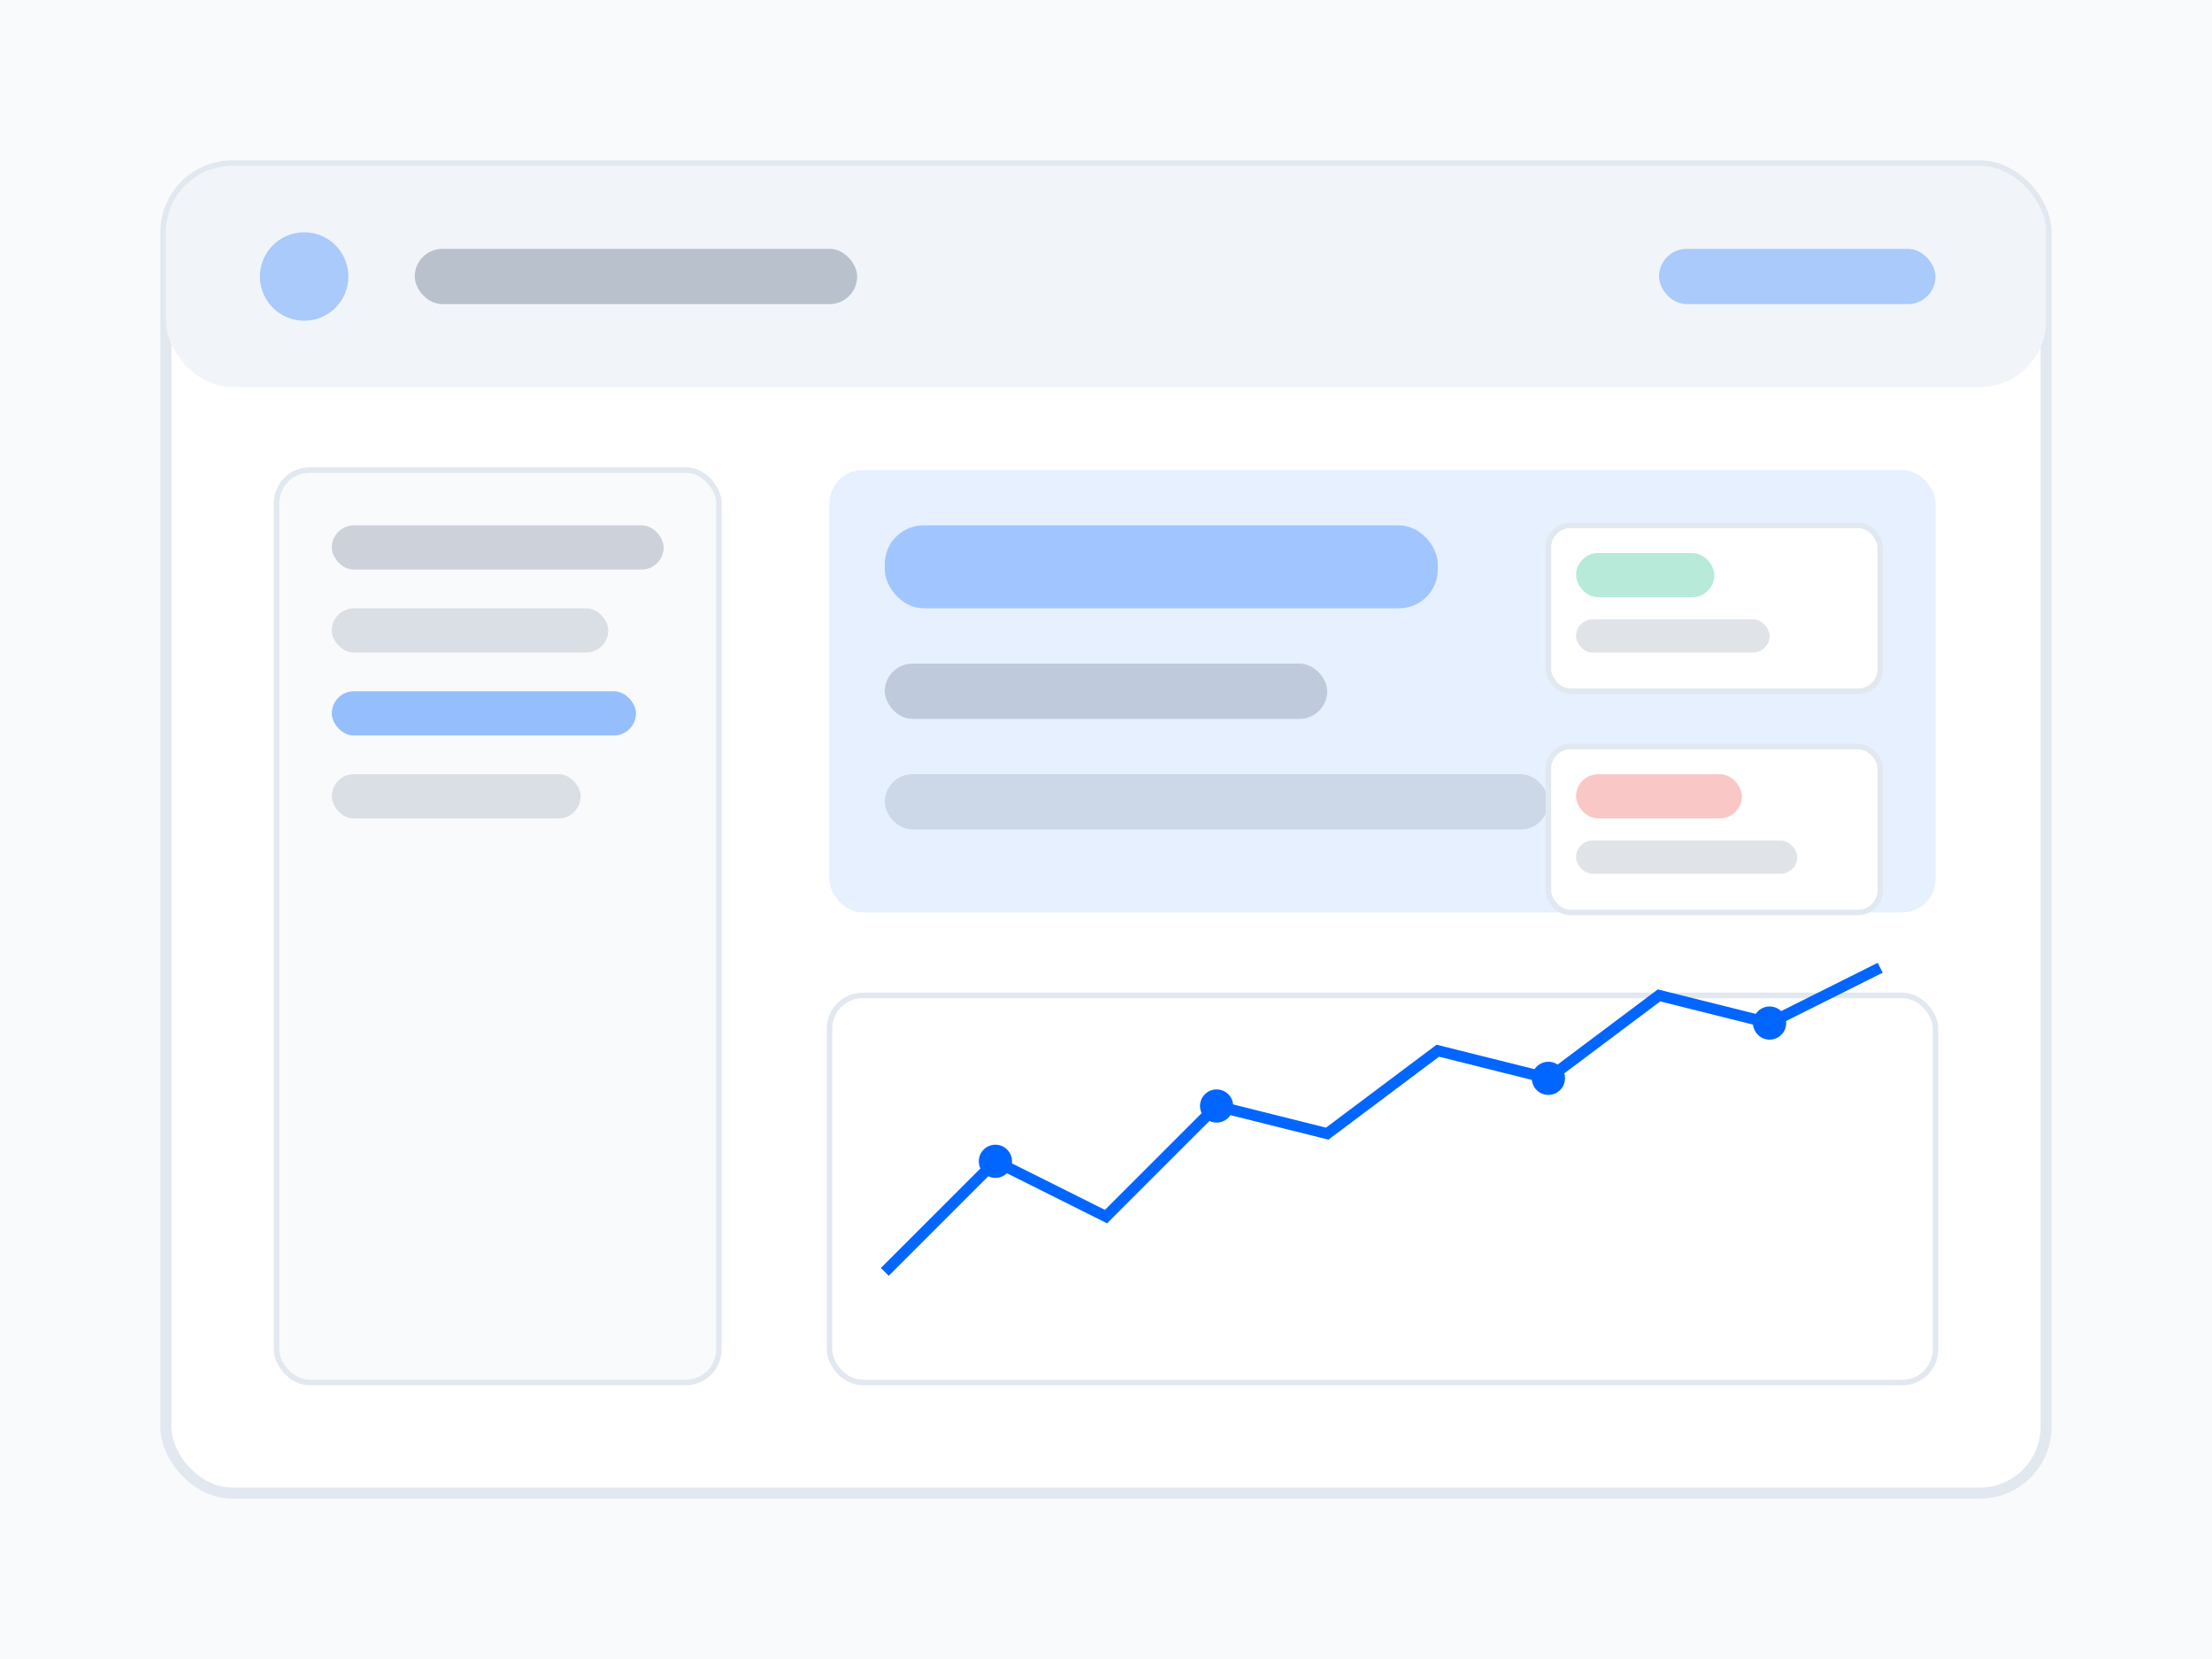 <svg width="400" height="300" xmlns="http://www.w3.org/2000/svg">
  <!-- Background -->
  <rect width="400" height="300" fill="#f8fafc"/>
  
  <!-- Dashboard layout -->
  <rect x="30" y="30" width="340" height="240" rx="12" fill="white" stroke="#e2e8f0" stroke-width="2"/>
  
  <!-- Header -->
  <rect x="30" y="30" width="340" height="40" rx="12" fill="#f1f5f9"/>
  <circle cx="55" cy="50" r="8" fill="#0066ff" opacity="0.3"/>
  <rect x="75" y="45" width="80" height="10" rx="5" fill="#64748b" opacity="0.4"/>
  <rect x="300" y="45" width="50" height="10" rx="5" fill="#0066ff" opacity="0.3"/>
  
  <!-- Sidebar -->
  <rect x="50" y="85" width="80" height="165" rx="6" fill="#f8fafc" stroke="#e2e8f0"/>
  <rect x="60" y="95" width="60" height="8" rx="4" fill="#64748b" opacity="0.3"/>
  <rect x="60" y="110" width="50" height="8" rx="4" fill="#64748b" opacity="0.2"/>
  <rect x="60" y="125" width="55" height="8" rx="4" fill="#0066ff" opacity="0.4"/>
  <rect x="60" y="140" width="45" height="8" rx="4" fill="#64748b" opacity="0.2"/>
  
  <!-- Main content area -->
  <rect x="150" y="85" width="200" height="80" rx="6" fill="#0066ff" opacity="0.1"/>
  <rect x="160" y="95" width="100" height="15" rx="7" fill="#0066ff" opacity="0.3"/>
  <rect x="160" y="120" width="80" height="10" rx="5" fill="#64748b" opacity="0.3"/>
  <rect x="160" y="140" width="120" height="10" rx="5" fill="#64748b" opacity="0.2"/>
  
  <!-- Chart area -->
  <rect x="150" y="180" width="200" height="70" rx="6" fill="white" stroke="#e2e8f0"/>
  <polyline points="160,230 180,210 200,220 220,200 240,205 260,190 280,195 300,180 320,185 340,175" 
            stroke="#0066ff" stroke-width="2" fill="none"/>
  <circle cx="180" cy="210" r="3" fill="#0066ff"/>
  <circle cx="220" cy="200" r="3" fill="#0066ff"/>
  <circle cx="280" cy="195" r="3" fill="#0066ff"/>
  <circle cx="320" cy="185" r="3" fill="#0066ff"/>
  
  <!-- Stats boxes -->
  <rect x="280" y="95" width="60" height="30" rx="4" fill="white" stroke="#e2e8f0"/>
  <rect x="285" y="100" width="25" height="8" rx="4" fill="#10b981" opacity="0.3"/>
  <rect x="285" y="112" width="35" height="6" rx="3" fill="#64748b" opacity="0.2"/>
  
  <rect x="280" y="135" width="60" height="30" rx="4" fill="white" stroke="#e2e8f0"/>
  <rect x="285" y="140" width="30" height="8" rx="4" fill="#ef4444" opacity="0.3"/>
  <rect x="285" y="152" width="40" height="6" rx="3" fill="#64748b" opacity="0.2"/>
</svg>
